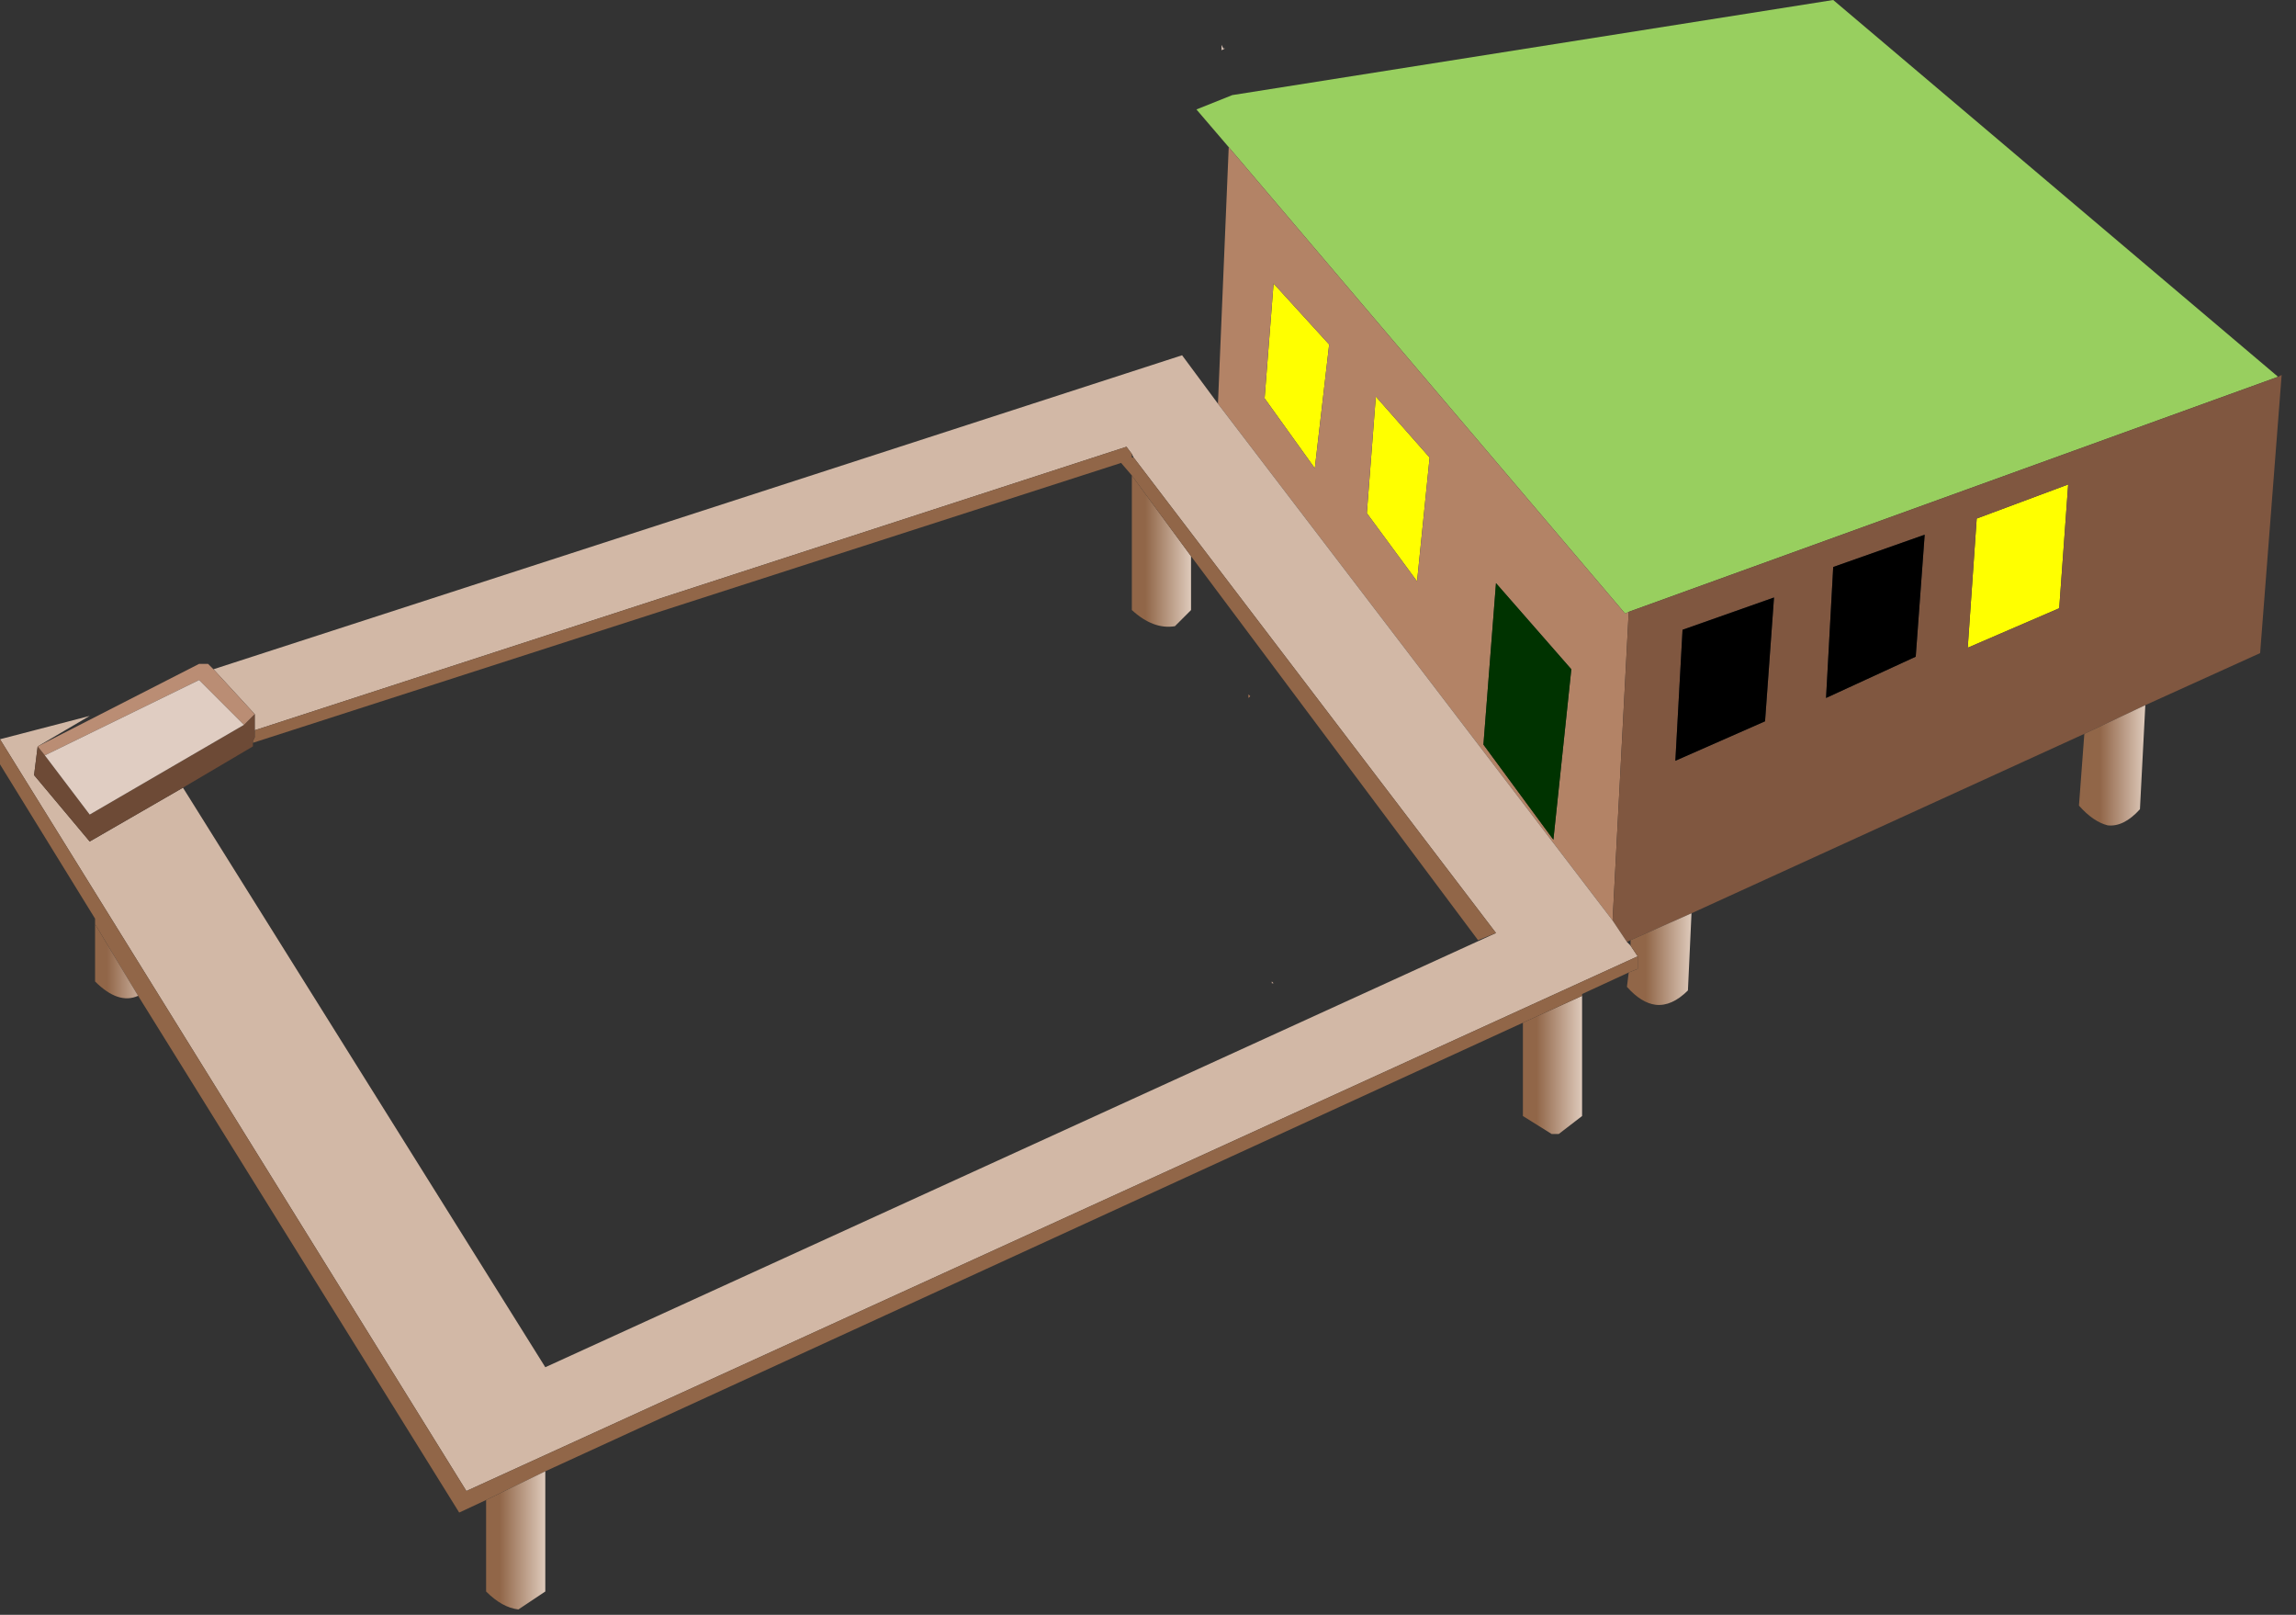 <?xml version="1.0" encoding="utf-8"?>
<svg version="1.1" id="Layer_1"
xmlns="http://www.w3.org/2000/svg"
xmlns:xlink="http://www.w3.org/1999/xlink"
xmlns:author="http://www.sothink.com"
width="64px" height="45px"
xml:space="preserve">
<rect width="100%" height="100%" fill="#333333" stroke="none"/>
<g id="42" transform="matrix(1, 0, 0, 1, 31.8, 22.45)">
<path style="fill:#DCC5B8;fill-opacity:1" d="M2.35,-21.1L2.25 -21.05L2.25 -21.2L2.3 -21.1L2.35 -21.1" />
<path style="fill:#98CF5F;fill-opacity:1" d="M13.6,-5.4L13.5 -5.35L2.45 -18.35L1.55 -19.4L2.55 -19.8L19.3 -22.45L31.7 -11.95L13.6 -5.4" />
<path style="fill:#FFFF00;fill-opacity:1" d="M5.25,-12.85L4.85 -9.4L3.45 -11.35L3.7 -14.55L5.25 -12.85M6.3,-8.15L6.55 -11.4L8.05 -9.7L7.7 -6.25L6.3 -8.15M23.3,-8L25.85 -8.95L25.6 -5.5L23.05 -4.4L23.3 -8" />
<path style="fill:#B38366;fill-opacity:1" d="M3.7,-14.55L3.45 -11.35L4.85 -9.4L5.25 -12.85L3.7 -14.55M13.15,3.2L2.15 -11.2L2.45 -18.35L13.5 -5.35L13.6 -5.4L13.15 3.2M7.7,-6.25L8.05 -9.7L6.55 -11.4L6.3 -8.15L7.7 -6.25M9.55,-1.7L11.5 0.95L12 -3.8L9.9 -6.2L9.55 -1.7" />
<linearGradient
id="LinearGradID_19" gradientUnits="userSpaceOnUse" gradientTransform="matrix(0.001, 0, 0, 0.003, 0.55, -8.1)" spreadMethod ="pad" x1="-819.2" y1="0" x2="819.2" y2="0" >
<stop  offset="0.243" style="stop-color:#916648;stop-opacity:1" />
<stop  offset="1" style="stop-color:#DCC7B8;stop-opacity:1" />
</linearGradient>
<path style="fill:url(#LinearGradID_19) " d="M1.4,-6.95L1.4 -5.45L0.95 -5Q0.35 -4.9 -0.25 -5.45L-0.25 -9.2L1.4 -6.95" />
<path style="fill:#AA7555;fill-opacity:1" d="M3,-3L3 -3.1L3.05 -3.05L3 -3" />
<path style="fill:#003300;fill-opacity:1" d="M9.9,-6.2L12 -3.8L11.5 0.95L9.55 -1.7L9.9 -6.2" />
<path style="fill:#805740;fill-opacity:1" d="M13.6,-5.4L31.7 -11.95L31.8 -12L31.2 -4.25L28 -2.8L26.3 -2L15.35 3L13.65 3.75L13.55 3.8L13.15 3.2L13.6 -5.4M19.1,-3L21.6 -4.15L21.85 -7.55L19.3 -6.65L19.1 -3M14.9,-1.25L17.4 -2.35L17.65 -5.8L15.1 -4.9L14.9 -1.25M23.05,-4.4L25.6 -5.5L25.85 -8.95L23.3 -8L23.05 -4.4" />
<path style="fill:#D2B8A6;fill-opacity:1" d="M-31.8,-1.85L-29.3 -2.5L-30.75 -1.65L-30.85 -0.85L-29.3 1L-26.7 -0.5L-16.6 15.65L9.9 3.55L-0.2 -9.7L-0.25 -9.8L-0.4 -10L-24.7 -2.1L-24.7 -2.55L-25.85 -3.8L1.15 -12.55L2.15 -11.2L13.15 3.2L13.55 3.8L13.65 3.9L13.85 4.2L-18.8 19.1L-31.8 -1.85" />
<linearGradient
id="LinearGradID_20" gradientUnits="userSpaceOnUse" gradientTransform="matrix(0.001, 6.10352e-005, -0, 0.003, 27.15, -2.55)" spreadMethod ="pad" x1="-819.2" y1="0" x2="819.2" y2="0" >
<stop  offset="0.243" style="stop-color:#916648;stop-opacity:1" />
<stop  offset="1" style="stop-color:#DCC7B8;stop-opacity:1" />
</linearGradient>
<path style="fill:url(#LinearGradID_20) " d="M28,-2.8L27.85 0.1Q27.4 0.6 26.95 0.55Q26.55 0.45 26.15 0L26.3 -2L28 -2.8" />
<linearGradient
id="LinearGradID_21" gradientUnits="userSpaceOnUse" gradientTransform="matrix(0.001, 6.10352e-005, -0, 0.003, 14.5, 2.5)" spreadMethod ="pad" x1="-819.2" y1="0" x2="819.2" y2="0" >
<stop  offset="0.243" style="stop-color:#916648;stop-opacity:1" />
<stop  offset="1" style="stop-color:#DCC7B8;stop-opacity:1" />
</linearGradient>
<path style="fill:url(#LinearGradID_21) " d="M15.35,3L15.25 5.15Q14.8 5.6 14.35 5.55Q13.95 5.5 13.55 5.05L13.6 4.65L13.85 4.55L13.85 4.2L13.65 3.9L13.65 3.75L15.35 3" />
<linearGradient
id="LinearGradID_22" gradientUnits="userSpaceOnUse" gradientTransform="matrix(0.001, 0, 0, 0.003, 11.45, 6.05)" spreadMethod ="pad" x1="-819.2" y1="0" x2="819.2" y2="0" >
<stop  offset="0.243" style="stop-color:#916648;stop-opacity:1" />
<stop  offset="1" style="stop-color:#DCC7B8;stop-opacity:1" />
</linearGradient>
<path style="fill:url(#LinearGradID_22) " d="M12.3,5.3L12.3 8.65L11.65 9.15L11.45 9.15L10.65 8.65L10.65 6.05L12.3 5.3" />
<path style="fill:#916648;fill-opacity:1" d="M-18.8,19.1L13.85 4.2L13.85 4.55L13.6 4.65L12.3 5.25L12.3 5.3L10.65 6.05L-16.6 18.55L-18.25 19.35L-19 19.7L-27.95 5.3L-29.15 3.3L-29.15 3.15L-31.8 -1.15L-31.8 -1.85L-18.8 19.1M9.9,3.55L9.4 3.75L1.4 -6.95L-0.25 -9.2L-0.55 -9.55L-24.75 -1.75L-24.75 -1.8L-24.7 -1.9L-24.7 -2.1L-0.4 -10L-0.25 -9.8L-0.25 -9.7L-0.2 -9.7L9.9 3.55" />
<path style="fill:#CBAA98;fill-opacity:1" d="M3.65,4.95L3.65 4.9L3.7 4.95L3.65 4.95" />
<path style="fill:#6D4A36;fill-opacity:1" d="M-29.3,0.25L-25 -2.25L-24.7 -2.55L-24.7 -2.1L-24.7 -1.9L-24.75 -1.8L-24.75 -1.75L-24.75 -1.65L-26.7 -0.5L-29.3 1L-30.85 -0.85L-30.75 -1.65L-30.55 -1.4L-29.3 0.25" />
<path style="fill:#BA8D74;fill-opacity:1" d="M-24.7,-2.55L-25 -2.25L-26.25 -3.5L-30.55 -1.4L-30.75 -1.65L-26.25 -3.95L-26 -3.95L-25.85 -3.8L-24.7 -2.55" />
<path style="fill:#E0CDC2;fill-opacity:1" d="M-25,-2.25L-29.3 0.25L-30.55 -1.4L-26.25 -3.5L-25 -2.25" />
<linearGradient
id="LinearGradID_23" gradientUnits="userSpaceOnUse" gradientTransform="matrix(0.001, 0, 0, 0.003, -17.45, 19.25)" spreadMethod ="pad" x1="-819.2" y1="0" x2="819.2" y2="0" >
<stop  offset="0.243" style="stop-color:#916648;stop-opacity:1" />
<stop  offset="1" style="stop-color:#DCC7B8;stop-opacity:1" />
</linearGradient>
<path style="fill:url(#LinearGradID_23) " d="M-16.6,18.55L-16.6 21.9L-17.35 22.4Q-17.8 22.35 -18.25 21.9L-18.25 19.35L-16.6 18.55" />
<linearGradient
id="LinearGradID_24" gradientUnits="userSpaceOnUse" gradientTransform="matrix(0.001, 0, 0, 0.003, -28.4, 2.3)" spreadMethod ="pad" x1="-819.2" y1="0" x2="819.2" y2="0" >
<stop  offset="0.243" style="stop-color:#916648;stop-opacity:1" />
<stop  offset="1" style="stop-color:#DCC7B8;stop-opacity:1" />
</linearGradient>
<path style="fill:url(#LinearGradID_24) " d="M-27.95,5.3Q-28.5 5.55 -29.15 4.9L-29.15 3.3L-27.95 5.3" />
<path style="fill:#000000;fill-opacity:1" d="M19.3,-6.65L21.85 -7.55L21.6 -4.15L19.1 -3L19.3 -6.65M15.1,-4.9L17.65 -5.8L17.4 -2.35L14.9 -1.25L15.1 -4.9" />
</g>
</svg>
